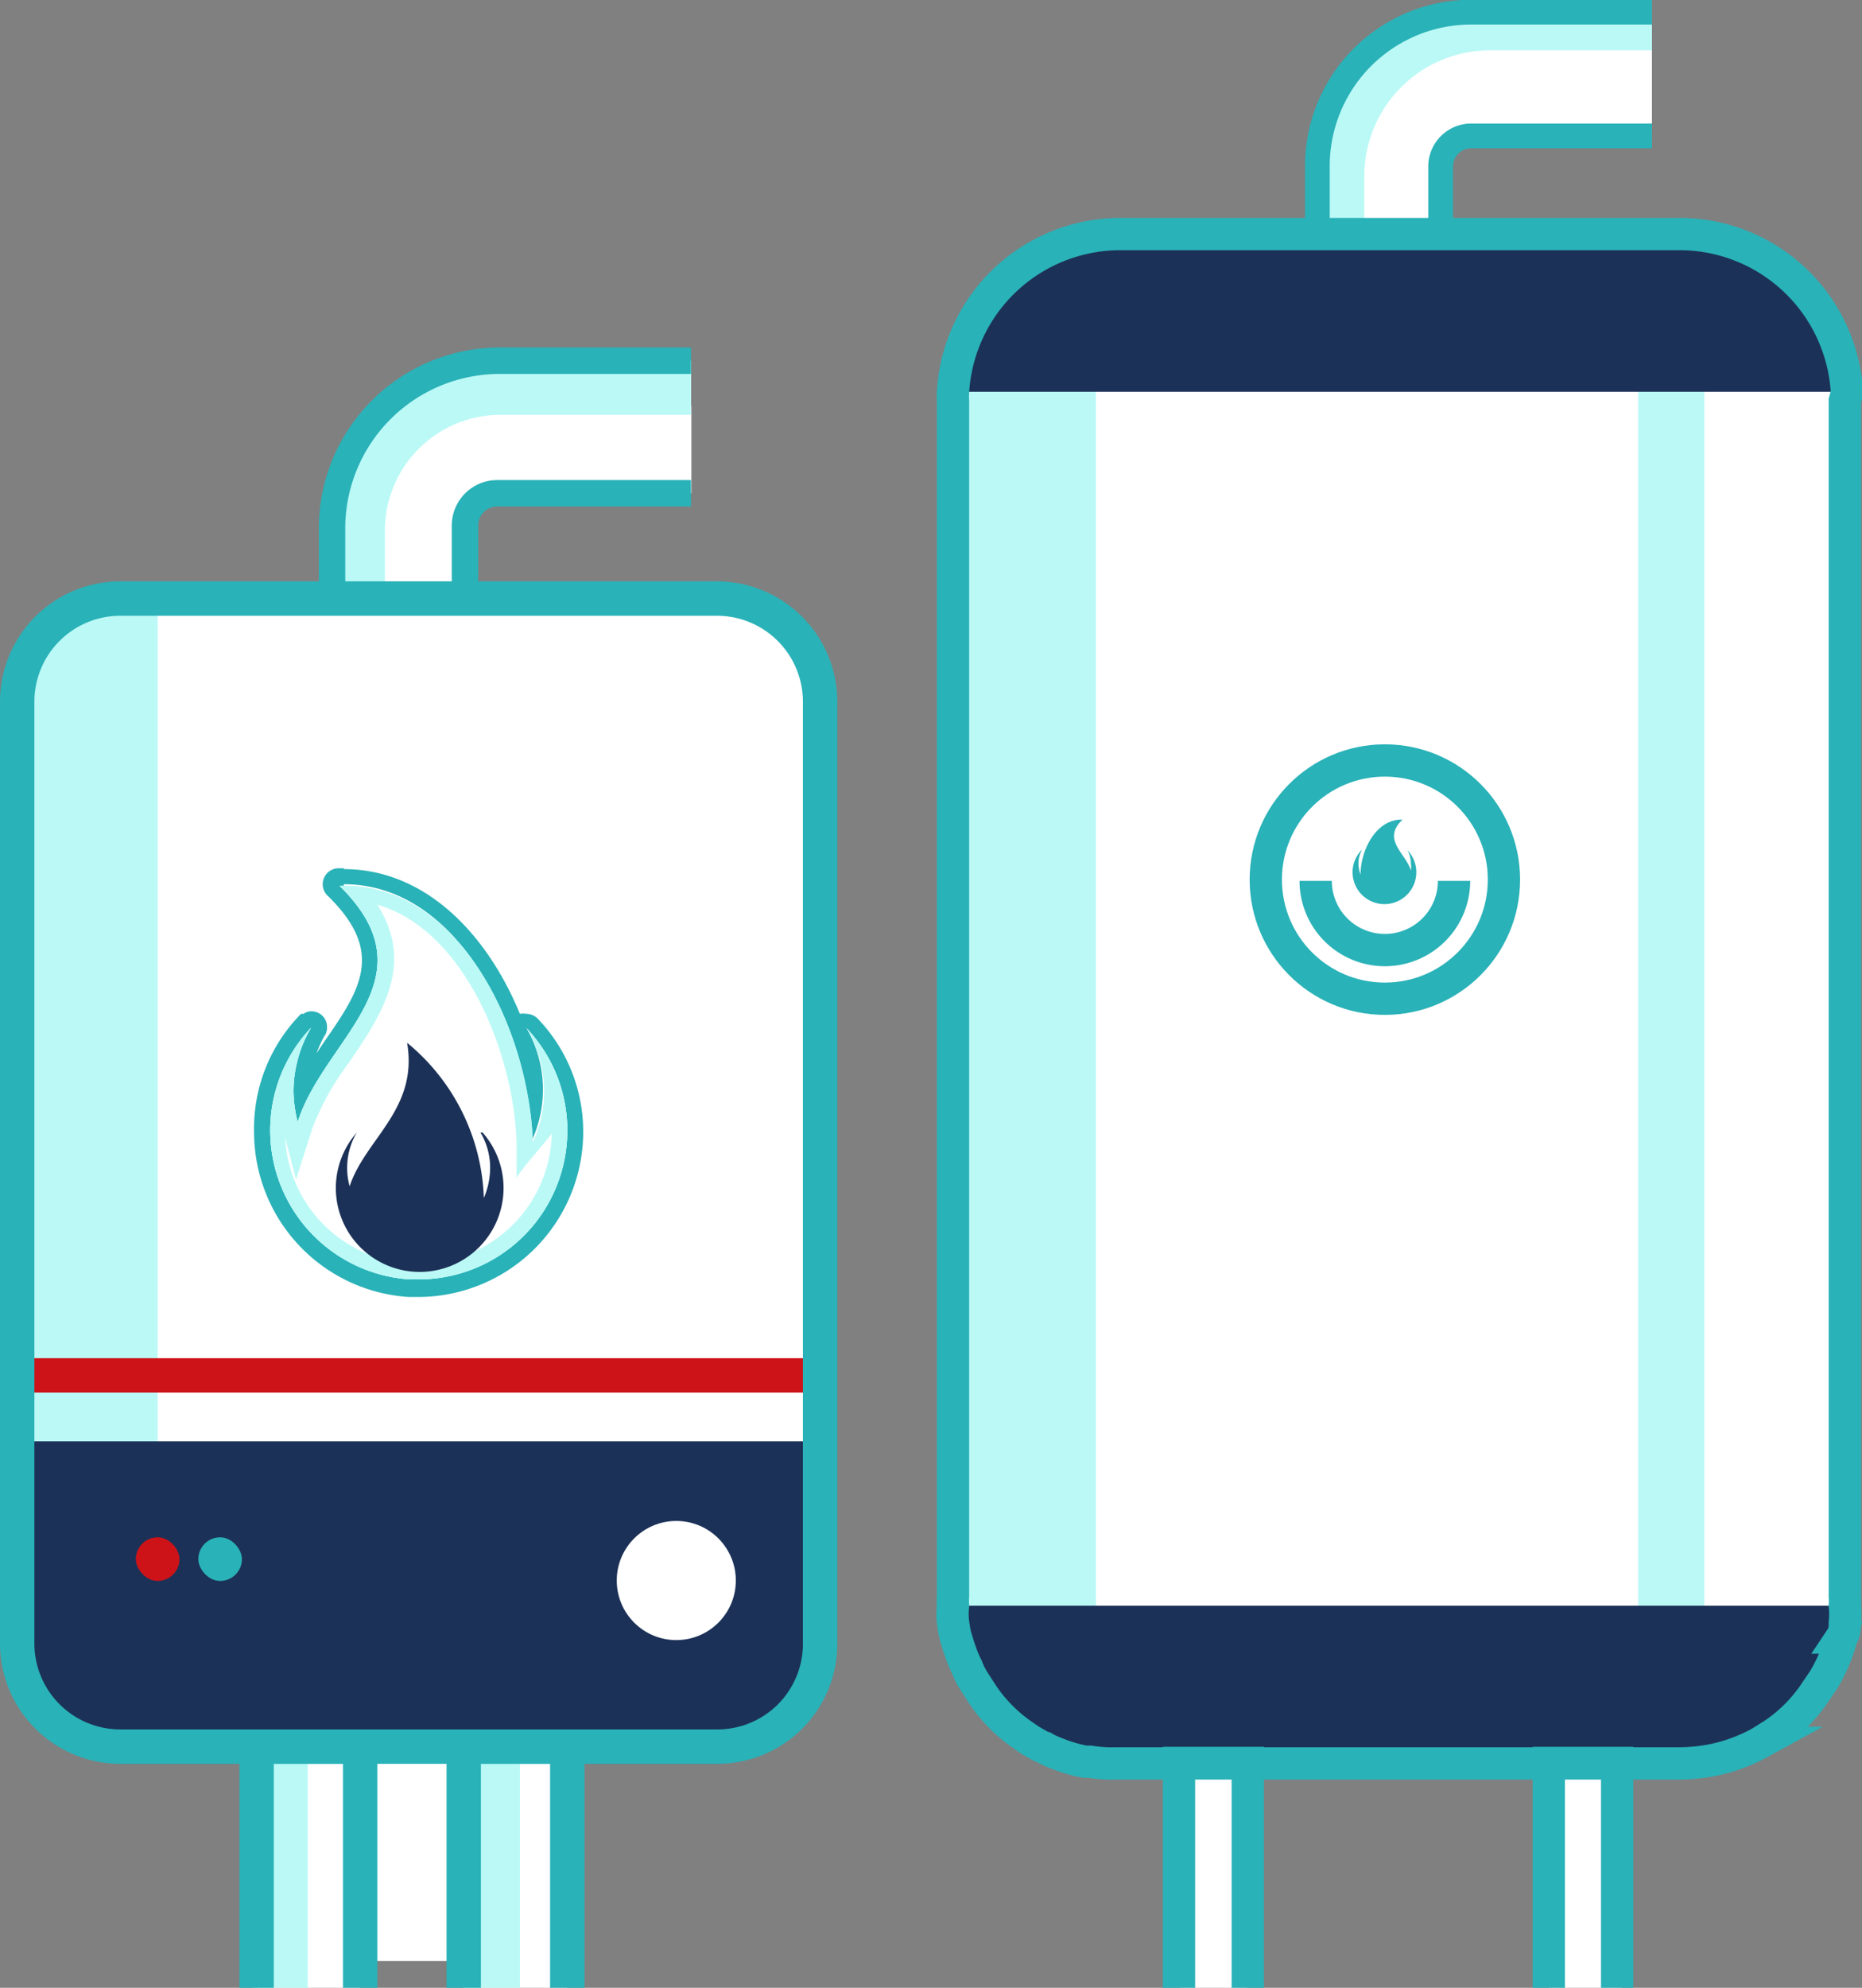 <svg xmlns="http://www.w3.org/2000/svg" viewBox="0 0 44.41 47.39"><rect x="0" y="0" width="44.41" height="47.39" fill="#808080" stroke="none"/><defs><style>.cls-1{fill:#fff;}.cls-2{fill:#bbf9f6;}.cls-3{fill:#1c3157;}.cls-4,.cls-6,.cls-7,.cls-8,.cls-9{fill:none;stroke-miterlimit:10;}.cls-4,.cls-6,.cls-8,.cls-9{stroke:#29b2b8;}.cls-4{stroke-width:0.77px;}.cls-5{fill:#29b2b8;}.cls-6{stroke-width:0.59px;}.cls-7{stroke:#cd1318;}.cls-7,.cls-8{stroke-width:0.82px;}.cls-9{stroke-width:0.63px;}.cls-10{fill:#cd1318;}</style></defs><g id="Layer_2" data-name="Layer 2"><g id="Layer_2-2" data-name="Layer 2"><path class="cls-1" d="M39.4.29v3H35.09a.73.73,0,0,0-.73.72V5.58H31.42V4A3.67,3.67,0,0,1,35.09.29Z"/><path class="cls-2" d="M39.4.29V1.2H35.54a3,3,0,0,0-3,3v1.4H31.42V4A3.67,3.67,0,0,1,35.09.29Z"/><path class="cls-1" d="M44,9.56v28.5a1.55,1.55,0,0,1,0,.22,1.75,1.75,0,0,1,0,.4c0,.12,0,.24-.08.36a3.78,3.78,0,0,1-.42,1l-.21.31a3.62,3.62,0,0,1-1,1l-.32.2a4,4,0,0,1-1.17.42,4.28,4.28,0,0,1-.72.07H26.62c-.17,0-.33,0-.48,0L26,42l-.12,0a3.35,3.35,0,0,1-.37-.09,3.82,3.82,0,0,1-.36-.13,1.42,1.42,0,0,1-.25-.12.51.51,0,0,1-.15-.07,2.49,2.49,0,0,1-.32-.2,3.65,3.65,0,0,1-1-1l-.2-.31a1.8,1.8,0,0,1-.17-.34,2.52,2.52,0,0,1-.14-.33c-.05-.13-.08-.24-.12-.37s-.05-.24-.07-.36a1.75,1.75,0,0,1,0-.4,1.55,1.55,0,0,1,0-.22V9.56a1.62,1.62,0,0,1,0-.22,4,4,0,0,1,3.46-3.73c.15,0,.32,0,.49,0H40.05a4,4,0,0,1,4,3.76A1.62,1.62,0,0,1,44,9.56Z"/><path class="cls-2" d="M26.14,5.61V42L26,42l-.12,0a3.35,3.35,0,0,1-.37-.09,3.82,3.82,0,0,1-.36-.13,1.42,1.42,0,0,1-.25-.12.51.51,0,0,1-.15-.07,2.49,2.49,0,0,1-.32-.2,3.65,3.65,0,0,1-1-1l-.2-.31a1.8,1.8,0,0,1-.17-.34,2.52,2.52,0,0,1-.14-.33c-.05-.13-.08-.24-.12-.37s-.05-.24-.07-.36a1.75,1.75,0,0,1,0-.4,1.55,1.55,0,0,1,0-.22V9.56a1.62,1.62,0,0,1,0-.22A4,4,0,0,1,26.14,5.61Z"/><rect class="cls-1" x="28.14" y="42.04" width="1.61" height="5.36"/><rect class="cls-1" x="36.94" y="42.04" width="1.74" height="5.36"/><rect class="cls-2" x="39.07" y="7.17" width="1.58" height="32.98"/><path class="cls-3" d="M44,9.34H22.68a4,4,0,0,1,3.95-3.76H40.05A4,4,0,0,1,44,9.34Z"/><path class="cls-3" d="M44,38.28a1.75,1.75,0,0,1,0,.4c0,.12,0,.24-.08.36a3.78,3.78,0,0,1-.42,1l-.21.31a3.62,3.62,0,0,1-1,1l-.32.2a4,4,0,0,1-1.17.42,4.28,4.28,0,0,1-.72.07H26.62A4.21,4.21,0,0,1,26,42l-.12,0a3.35,3.35,0,0,1-.37-.09,3.82,3.82,0,0,1-.36-.13,1.42,1.42,0,0,1-.25-.12.51.51,0,0,1-.15-.07,2.49,2.49,0,0,1-.32-.2,3.65,3.65,0,0,1-1-1l-.2-.31a1.8,1.8,0,0,1-.17-.34,2.52,2.52,0,0,1-.14-.33c-.05-.13-.08-.24-.12-.37s-.05-.24-.07-.36a1.75,1.75,0,0,1,0-.4Z"/><path class="cls-4" d="M44,9.56v28.5a1.55,1.55,0,0,1,0,.22,1.75,1.75,0,0,1,0,.4c0,.12,0,.24-.08.36a3.78,3.78,0,0,1-.42,1l-.21.31a3.62,3.62,0,0,1-1,1l-.32.2a4,4,0,0,1-1.17.42,4.28,4.28,0,0,1-.72.07H26.62A3.21,3.21,0,0,1,26,42l-.12,0a3.35,3.35,0,0,1-.37-.09,3.82,3.82,0,0,1-.36-.13,1.42,1.42,0,0,1-.25-.12.51.51,0,0,1-.15-.07,2.49,2.49,0,0,1-.32-.2,3.65,3.65,0,0,1-1-1l-.2-.31a1.8,1.8,0,0,1-.17-.34,2.52,2.52,0,0,1-.14-.33c-.05-.13-.08-.24-.12-.37s-.05-.24-.07-.36a1.75,1.75,0,0,1,0-.4,1.55,1.55,0,0,1,0-.22V9.56a1.62,1.62,0,0,1,0-.22,4,4,0,0,1,3.95-3.76H40.05a4,4,0,0,1,4,3.76A1.62,1.62,0,0,1,44,9.56Z"/><circle class="cls-4" cx="33.03" cy="20.97" r="2.84"/><path class="cls-4" d="M34.68,21a1.65,1.65,0,1,1-3.3,0"/><path class="cls-5" d="M32.48,20.27a.66.66,0,0,0-.08.32.75.75,0,0,0,.05.26c0-.59.38-1.33,1-1.31-.5.48.07.79.2,1.21a.44.44,0,0,0,0-.16.66.66,0,0,0-.08-.32.76.76,0,1,1-1.1,0Z"/><path class="cls-6" d="M39.4,3.24H35.09a.73.73,0,0,0-.73.72V5.58H31.42V4A3.67,3.67,0,0,1,35.09.29H39.4"/><polyline class="cls-4" points="29.76 47.39 29.76 42.03 28.12 42.03 28.12 47.39"/><polyline class="cls-4" points="38.57 47.39 38.57 42.03 36.94 42.03 36.94 47.39"/><path class="cls-1" d="M19.56,16.73V39.18a2.45,2.45,0,0,1-2.46,2.46H13.54v5.11H6V41.64H2.87A2.46,2.46,0,0,1,.41,39.18V16.73a2.46,2.46,0,0,1,2.46-2.46H7.93V12.52A3.87,3.87,0,0,1,9.16,9.68h7.33v2.08H11.87a.78.78,0,0,0-.79.76v1.75h6A2.46,2.46,0,0,1,19.56,16.73Z"/><path class="cls-2" d="M3.76,14.27V41.64H2.87A2.46,2.46,0,0,1,.41,39.18V16.73a2.46,2.46,0,0,1,2.46-2.46Z"/><path class="cls-1" d="M16.48,8.6v3.16H11.86a.77.77,0,0,0-.77.77v1.74H7.92V12.53A4,4,0,0,1,11.86,8.6Z"/><rect class="cls-1" x="11.06" y="41.64" width="2.47" height="5.76"/><rect class="cls-1" x="6.12" y="41.64" width="2.47" height="5.76"/><rect class="cls-2" x="6.01" y="41.64" width="1.33" height="5.76"/><rect class="cls-2" x="11.06" y="41.64" width="1.34" height="5.76"/><path class="cls-2" d="M16.48,8.6V9.89H11.94a2.76,2.76,0,0,0-2.76,2.76v1.62H7.92V12.53A4,4,0,0,1,11.86,8.6Z"/><line class="cls-7" x1="0.41" y1="32.79" x2="19.56" y2="32.79"/><path class="cls-3" d="M19.56,34.36v4.82a2.45,2.45,0,0,1-2.45,2.46H2.87A2.46,2.46,0,0,1,.41,39.18V34.36Z"/><path class="cls-8" d="M19.56,16.73V39.18a2.45,2.45,0,0,1-2.45,2.46H2.87A2.46,2.46,0,0,1,.41,39.18V16.73a2.46,2.46,0,0,1,2.46-2.46H17.11A2.46,2.46,0,0,1,19.56,16.73Z"/><path class="cls-9" d="M16.48,11.76H11.86a.77.77,0,0,0-.77.77v1.74H7.92V12.53A4,4,0,0,1,11.86,8.6h4.62"/><polyline class="cls-8" points="6.12 47.39 6.12 41.64 8.59 41.64 8.59 47.39"/><polyline class="cls-8" points="13.53 47.4 13.53 46.75 13.53 41.64 12.4 41.64 11.06 41.64 11.06 46.75 11.06 47.4"/><circle class="cls-1" cx="16.13" cy="37.68" r="1.42"/><rect class="cls-10" x="3.24" y="36.65" width="1.04" height="1.04" rx="0.52"/><rect class="cls-5" x="4.73" y="36.65" width="1.04" height="1.04" rx="0.52"/><path class="cls-5" d="M8.2,21.08c2.74,0,4.38,3.41,4.48,6.12a2.92,2.92,0,0,0-.13-2.7,3.55,3.55,0,0,1-2.57,6H9.76a3.56,3.56,0,0,1-2.34-6A3,3,0,0,0,7,26a3.08,3.08,0,0,0,.1.75c.63-2,3.27-3.4,1-5.63H8.2m-.78,3.41h0M8.2,20.7H8.06a.38.38,0,0,0-.25.65c1.39,1.35.78,2.25-.08,3.49l-.18.27a2.87,2.87,0,0,1,.18-.4.34.34,0,0,0,.07-.22.37.37,0,0,0-.37-.38h0a.31.31,0,0,0-.19.06l-.06,0h0l0,0A3.89,3.89,0,0,0,6.06,27a3.94,3.94,0,0,0,3.68,3.92H10A3.94,3.94,0,0,0,13.91,27a3.89,3.89,0,0,0-1.08-2.71.39.39,0,0,0-.28-.12.4.4,0,0,0-.15,0c-.8-1.94-2.28-3.45-4.2-3.45Z"/><path class="cls-2" d="M13.53,27A3.54,3.54,0,0,1,10,30.5H9.76a3.56,3.56,0,0,1-2.34-6A3,3,0,0,0,7,26a3.08,3.08,0,0,0,.1.75c.63-2,3.27-3.4,1-5.63h0c2.82-.1,4.51,3.37,4.61,6.12a2.92,2.92,0,0,0-.13-2.7A3.51,3.51,0,0,1,13.53,27Z"/><path class="cls-2" d="M13.53,27A3.54,3.54,0,0,1,10,30.5H9.76a3.56,3.56,0,0,1-2.34-6A3,3,0,0,0,7,26a3.08,3.08,0,0,0,.1.75c.63-2,3.27-3.4,1-5.63h0c2.82-.1,4.51,3.37,4.61,6.12a2.92,2.92,0,0,0-.13-2.7A3.51,3.51,0,0,1,13.53,27Z"/><path class="cls-1" d="M10,30.12h-.2a3.16,3.16,0,0,1-3-3l.26,1,.4-1.25a6.44,6.44,0,0,1,.88-1.56C9.09,24.2,9.91,23,9,21.57c2.06.59,3.24,3.49,3.32,5.64v.89c0-.11.81-1,.84-1.08A3.16,3.16,0,0,1,10,30.12Z"/><path class="cls-3" d="M11.46,27a1.64,1.64,0,0,1,.23.85,1.84,1.84,0,0,1-.15.71,5,5,0,0,0-1.83-3.7c.27,1.59-1,2.29-1.37,3.42a1.54,1.54,0,0,1-.06-.43A1.64,1.64,0,0,1,8.51,27a2,2,0,1,0,3,0Z"/></g></g></svg>